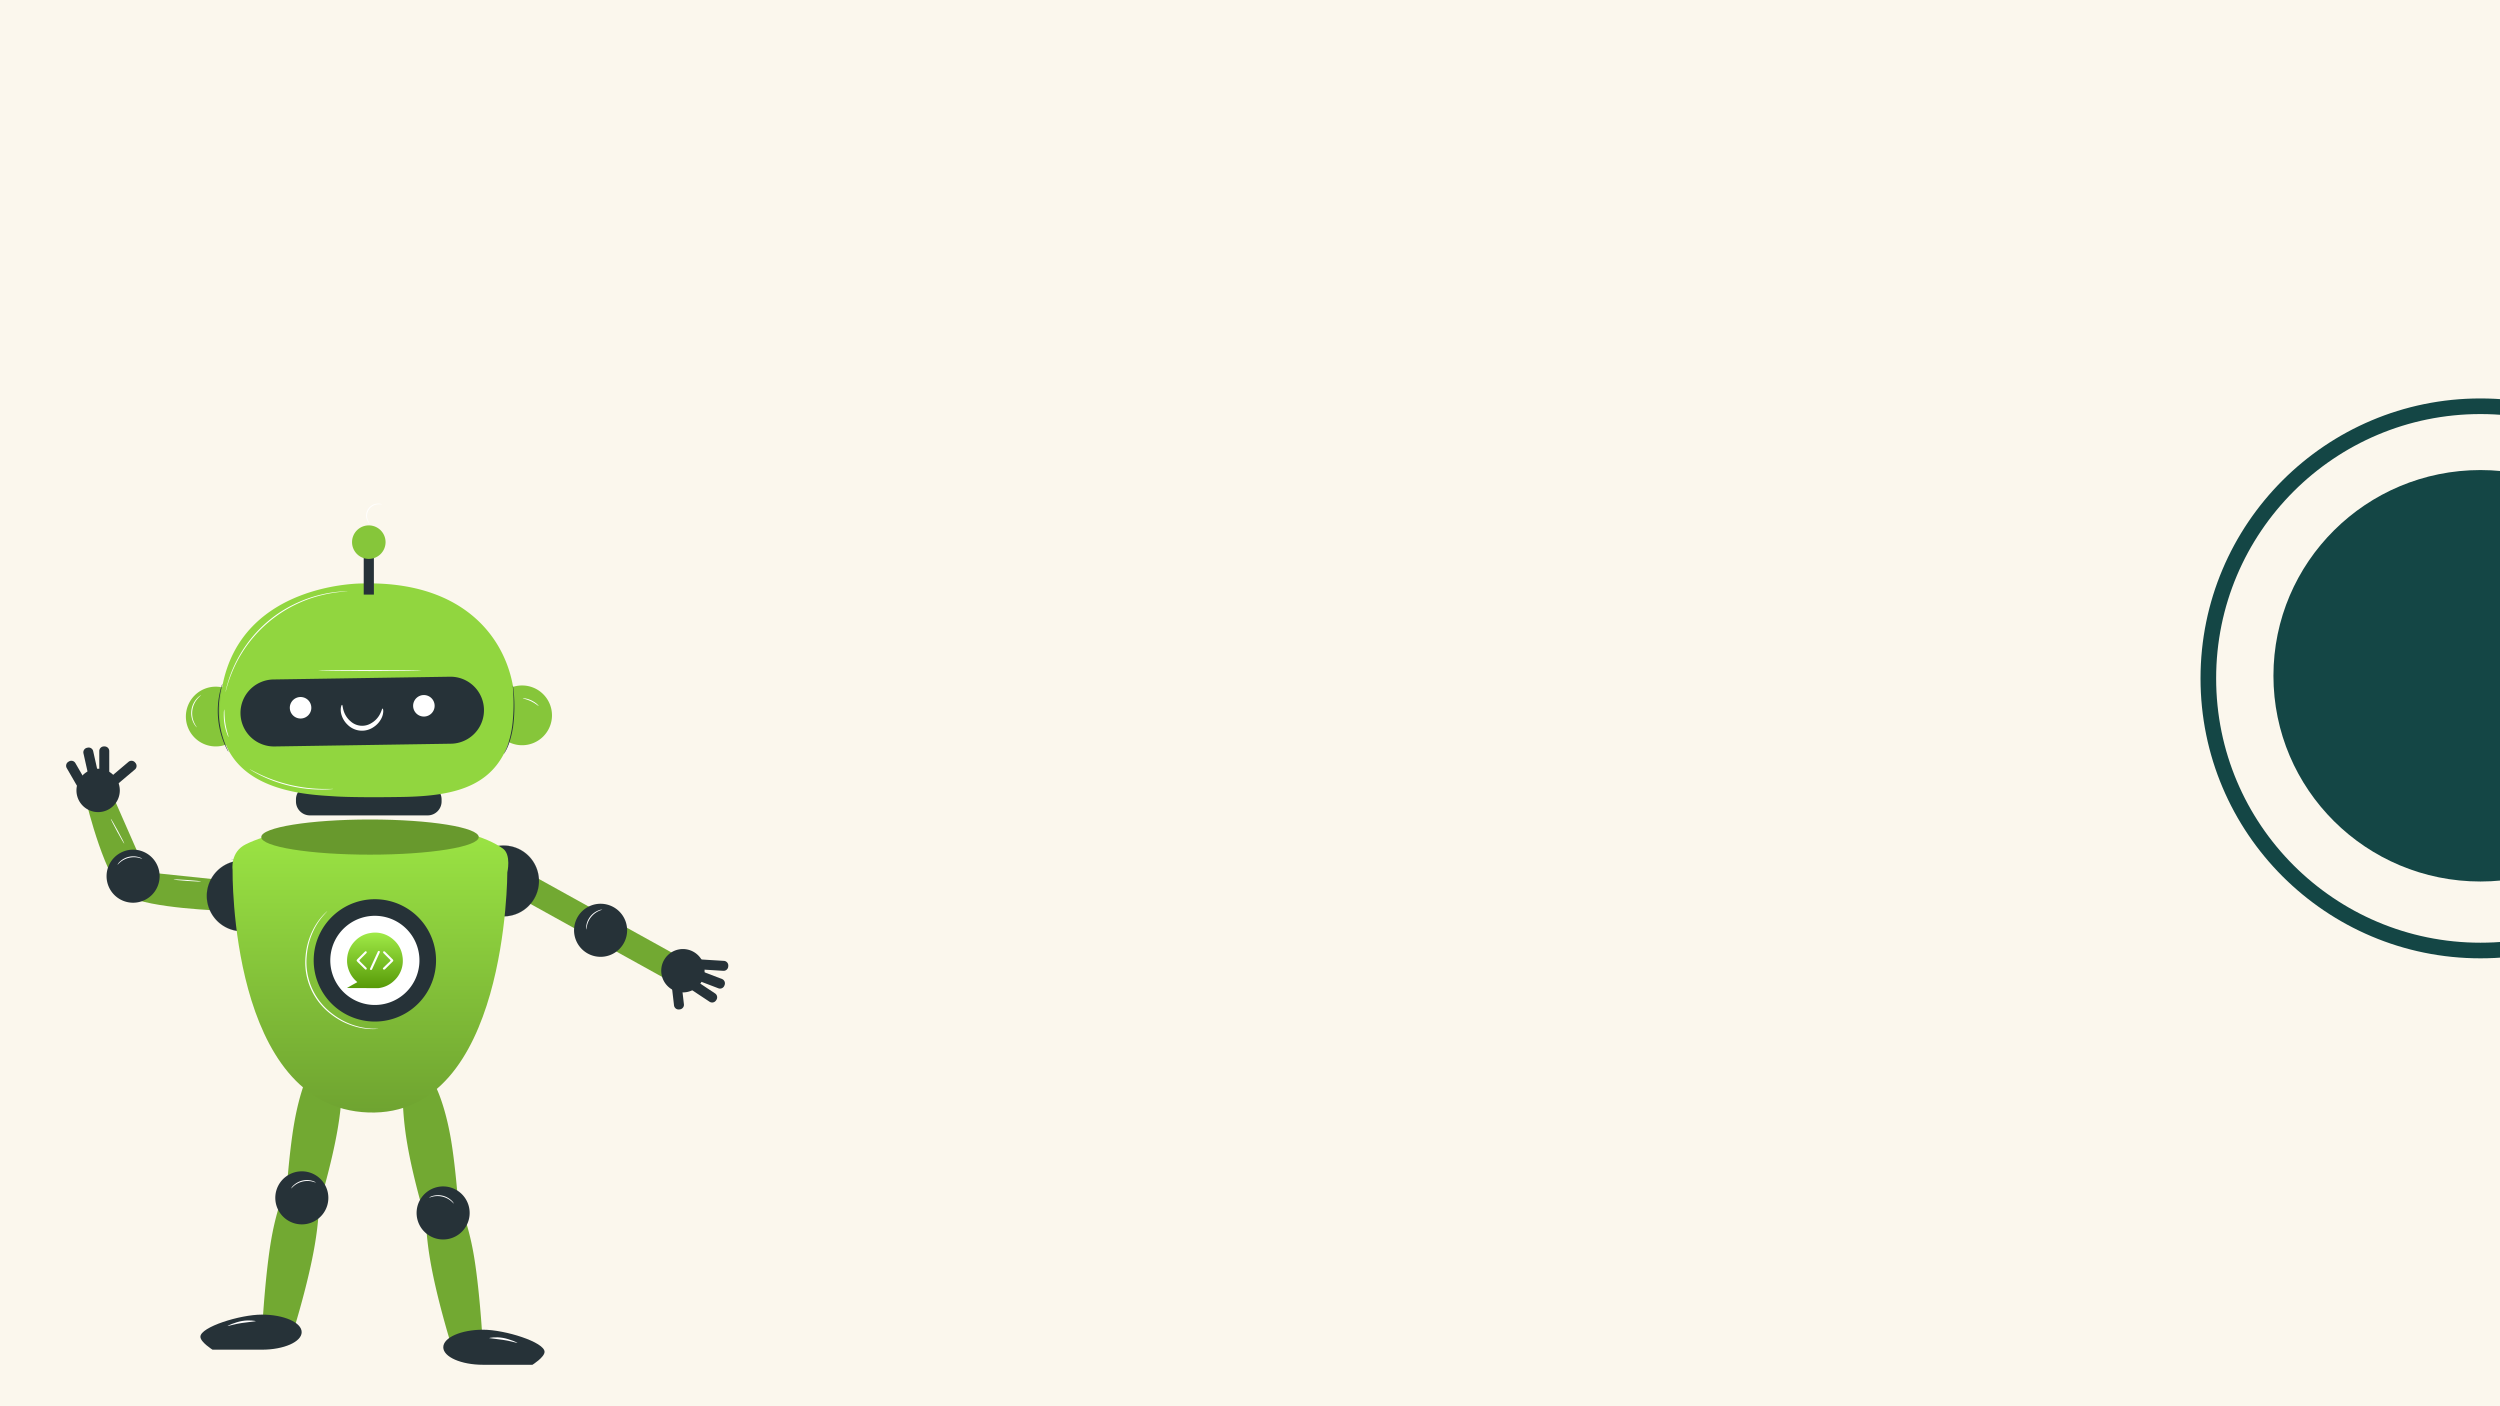 <svg xmlns="http://www.w3.org/2000/svg" xmlns:xlink="http://www.w3.org/1999/xlink" width="1920" height="1080" viewBox="0 0 1920 1080">
  <defs>
    <linearGradient id="linear-gradient" x1="0.5" x2="0.5" y2="1.727" gradientUnits="objectBoundingBox">
      <stop offset="0" stop-color="#9ce644"/>
      <stop offset="1" stop-color="#4e7322"/>
    </linearGradient>
    <filter id="Path_1015" x="169.488" y="623.594" width="229.887" height="239.839" filterUnits="userSpaceOnUse">
      <feOffset dy="3" input="SourceAlpha"/>
      <feGaussianBlur stdDeviation="3" result="blur"/>
      <feFlood flood-opacity="0.161"/>
      <feComposite operator="in" in2="blur"/>
      <feComposite in="SourceGraphic"/>
    </filter>
    <linearGradient id="linear-gradient-2" x1="0.5" x2="0.5" y2="1.132" gradientUnits="objectBoundingBox">
      <stop offset="0" stop-color="#a0ea47"/>
      <stop offset="1" stop-color="#4e9000"/>
    </linearGradient>
    <clipPath id="clip-Web_1920_9">
      <rect width="1920" height="1080"/>
    </clipPath>
  </defs>
  <g id="Web_1920_9" data-name="Web 1920 – 9" clip-path="url(#clip-Web_1920_9)">
    <rect width="1920" height="1080" fill="#fbf7ed"/>
    <g id="Group_815" data-name="Group 815" transform="translate(-15 10)">
      <ellipse id="Ellipse_30" data-name="Ellipse 30" cx="159" cy="158" rx="159" ry="158" transform="translate(1761 351)" fill="#144645"/>
      <g id="Ellipse_31" data-name="Ellipse 31" transform="translate(1705 296)" fill="none" stroke="#144645" stroke-width="12">
        <circle cx="215" cy="215" r="215" stroke="none"/>
        <circle cx="215" cy="215" r="209" fill="none"/>
      </g>
    </g>
    <g id="Group_814" data-name="Group 814" transform="translate(15961 677)">
      <path id="Path_1001" data-name="Path 1001" d="M-24414.213,4298.9s-6.482,13.067-10.836,38.016-6.574,61.781-6.574,61.781l24.51,5.479s10.711-34.626,15.443-62.775a247.55,247.55,0,0,0,3.49-49.821Z" transform="translate(8690.021 -4151.468)" fill="#72a932"/>
      <path id="Path_1008" data-name="Path 1008" d="M-24405.439,4298.9s6.484,13.067,10.836,38.016,6.574,61.781,6.574,61.781l-24.508,5.479s-10.713-34.626-15.445-62.775a247.725,247.725,0,0,1-3.49-49.821Z" transform="translate(8779.758 -4139.872)" fill="#72a932"/>
      <path id="Path_1005" data-name="Path 1005" d="M-24414.213,4298.9s-6.482,13.067-10.836,38.016-6.574,61.781-6.574,61.781l24.51,5.479s10.711-34.626,15.443-62.775a247.55,247.55,0,0,0,3.49-49.821Z" transform="translate(8672.422 -4062.281)" fill="#72a932"/>
      <path id="Path_1007" data-name="Path 1007" d="M-24405.439,4298.9s6.484,13.067,10.836,38.016,6.574,61.781,6.574,61.781l-24.508,5.479s-10.713-34.626-15.445-62.775a247.725,247.725,0,0,1-3.49-49.821Z" transform="translate(8797.359 -4050.685)" fill="#72a932"/>
      <path id="Path_878" data-name="Path 878" d="M118.069,285.893l-61.319-6.4L30.875,220.607,10.72,225.866s14.9,62.219,31.548,71.857,73.61,11.392,73.61,11.392Z" transform="translate(-15905.35 -286.668)" fill="#72a932"/>
      <path id="Path_885" data-name="Path 885" d="M74.3,282.121a27.166,27.166,0,1,0,27.166-27.166A27.167,27.167,0,0,0,74.3,282.121" transform="translate(-15876.475 -271.067)" fill="#263238"/>
      <path id="Path_886" data-name="Path 886" d="M101.473,309.335a27.2,27.2,0,1,1,19.235-7.968,27.024,27.024,0,0,1-19.235,7.968m0-54.331a27.131,27.131,0,1,0,19.183,7.946A26.952,26.952,0,0,0,101.473,255" transform="translate(-15876.482 -271.078)" fill="#263238"/>
      <path id="Path_884" data-name="Path 884" d="M21.36,269.589a20.374,20.374,0,1,0,20.374-20.375A20.374,20.374,0,0,0,21.36,269.589" transform="translate(-15900.516 -273.674)" fill="#263238"/>
      <g id="Group_659" data-name="Group 659" transform="translate(-15910.219 -103.74)">
        <path id="Path_402" data-name="Path 402" d="M5.191,221a16.647,16.647,0,1,0,16.646-16.646A16.646,16.646,0,0,0,5.191,221" transform="translate(2.748 -187.207)" fill="#263238"/>
        <path id="Path_403" data-name="Path 403" d="M26.619,223.25l13.686-11.558a3.568,3.568,0,0,0,.425-5.027l-.337-.4a3.568,3.568,0,0,0-5.027-.423L21.678,217.4Z" transform="translate(12.532 -193.986)" fill="#263238"/>
        <path id="Path_404" data-name="Path 404" d="M24.9,213.528v-17.4a3.568,3.568,0,0,0-3.569-3.569h-.522a3.568,3.568,0,0,0-3.567,3.569v17.4a.515.515,0,0,0,.515.515h6.628a.515.515,0,0,0,.515-.515" transform="translate(8.223 -192.561)" fill="#263238"/>
        <path id="Path_405" data-name="Path 405" d="M20.183,212.912l-3.8-16.98a3.568,3.568,0,0,0-4.261-2.7l-.509.113a3.568,3.568,0,0,0-2.7,4.261l3.8,16.979a.517.517,0,0,0,.615.39l6.468-1.447a.515.515,0,0,0,.39-.615" transform="translate(4.398 -192.297)" fill="#263238"/>
        <path id="Path_406" data-name="Path 406" d="M15.81,213.611l-8.7-15.067a3.57,3.57,0,0,0-4.875-1.307l-.452.263a3.567,3.567,0,0,0-1.306,4.872l8.7,15.069a.515.515,0,0,0,.7.188l5.74-3.314a.513.513,0,0,0,.189-.7" transform="translate(0 -185.746)" fill="#263238"/>
      </g>
      <rect id="Rectangle_372" data-name="Rectangle 372" width="19.919" height="135.166" transform="translate(-15566.16 10.26) rotate(-61)" fill="#72a932"/>
      <path id="Path_894" data-name="Path 894" d="M53.133,35.18A27.166,27.166,0,1,0,19.166,53.132,27.166,27.166,0,0,0,53.133,35.18" transform="matrix(0.788, -0.616, 0.616, 0.788, -15612.408, -5.103)" fill="#263238"/>
      <path id="Path_895" data-name="Path 895" d="M27.249,54.431a27.243,27.243,0,1,1,12.678-3.166,27.217,27.217,0,0,1-12.678,3.166M27.181.074A27.142,27.142,0,0,0,3.23,39.893a27.132,27.132,0,0,0,49.912-4.683l.033.012-.033-.012A27.168,27.168,0,0,0,27.181.074" transform="matrix(0.788, -0.616, 0.616, 0.788, -15612.465, -5.111)" fill="#263238"/>
      <path id="Path_962" data-name="Path 962" d="M39.849,26.385A20.374,20.374,0,1,0,14.374,39.85,20.375,20.375,0,0,0,39.849,26.385" transform="matrix(0.788, -0.616, 0.616, 0.788, -15528.363, 33.958)" fill="#263238"/>
      <path id="Path_1003" data-name="Path 1003" d="M281.55,340.032A20.374,20.374,0,1,0,256.075,353.5a20.375,20.375,0,0,0,25.475-13.465" transform="translate(-15991.275 -91.079)" fill="#263238"/>
      <path id="Path_1009" data-name="Path 1009" d="M242.611,340.032A20.374,20.374,0,1,1,268.086,353.5a20.375,20.375,0,0,1-25.475-13.465" transform="translate(-15882.758 -79.483)" fill="#263238"/>
      <path id="Path_983" data-name="Path 983" d="M32.442,11.381a16.647,16.647,0,1,0-10.52,21.061,16.647,16.647,0,0,0,10.52-21.061" transform="matrix(0.788, -0.616, 0.616, 0.788, -15459.902, 65.658)" fill="#263238"/>
      <path id="Path_985" data-name="Path 985" d="M9.844,0,.521,15.3a3.569,3.569,0,0,0,1.191,4.9l.445.27a3.567,3.567,0,0,0,4.9-1.19l9.323-15.3Z" transform="matrix(0.788, -0.616, 0.616, 0.788, -15453.189, 83.405)" fill="#263238"/>
      <path id="Path_997" data-name="Path 997" d="M.027,2.777l5.509,16.5a3.568,3.568,0,0,0,4.514,2.254l.5-.164A3.568,3.568,0,0,0,12.8,16.856L7.29.353A.514.514,0,0,0,6.639.027L.351,2.127a.513.513,0,0,0-.324.65" transform="matrix(0.788, -0.616, 0.616, 0.788, -15432.289, 80.557)" fill="#263238"/>
      <path id="Path_998" data-name="Path 998" d="M.074,4.2,9.052,19.1a3.567,3.567,0,0,0,4.9,1.214l.448-.269a3.569,3.569,0,0,0,1.214-4.9L6.634.249A.515.515,0,0,0,5.927.074L.249,3.494A.515.515,0,0,0,.074,4.2" transform="matrix(0.788, -0.616, 0.616, 0.788, -15428.189, 72.535)" fill="#263238"/>
      <path id="Path_986" data-name="Path 986" d="M.173,5.861,13.2,17.4a3.567,3.567,0,0,0,5.036-.3l.348-.391a3.568,3.568,0,0,0-.305-5.036L5.251.13a.513.513,0,0,0-.726.044L.13,5.135a.514.514,0,0,0,.044.726" transform="matrix(0.788, -0.616, 0.616, 0.788, -15426.611, 63.01)" fill="#263238"/>
      <path id="Path_880" data-name="Path 880" d="M132.074,238.281h90.458a10.688,10.688,0,0,0,10.687-10.688V226.03a10.688,10.688,0,0,0-10.687-10.688H132.074a10.689,10.689,0,0,0-10.689,10.688v1.563a10.689,10.689,0,0,0,10.689,10.688" transform="translate(-15855.082 -289.06)" fill="#263238"/>
      <path id="Path_865" data-name="Path 865" d="M63.246,186.085a22.946,22.946,0,1,0,22.946-22.946,22.946,22.946,0,0,0-22.946,22.946" transform="translate(-15881.49 -312.771)" fill="#86c63a"/>
      <path id="Path_1000" data-name="Path 1000" d="M63.246,186.085a22.946,22.946,0,1,0,22.946-22.946,22.946,22.946,0,0,0-22.946,22.946" transform="translate(-15646.215 -313.698)" fill="#86c63a"/>
      <path id="Path_866" data-name="Path 866" d="M191.046,108.638s-93.3-1.121-108.072,79.69,64.134,82.32,86.827,83.852c10.291.694,32.307.765,51.734.428,43.01-.746,73.4-9.071,83.743-48.974a75.847,75.847,0,0,0,2.322-14.291c2.735-43.734-26.868-102.858-116.554-100.7" transform="translate(-15873.359 -337.553)" fill="#91d63f"/>
      <path id="Path_867" data-name="Path 867" d="M253.763,209.329l-135.549,2.116a25.728,25.728,0,1,1-.8-51.45l135.549-2.116a25.728,25.728,0,1,1,.8,51.45" transform="translate(-15868.393 -315.162)" fill="#263238"/>
      <path id="Path_873" data-name="Path 873" d="M134.5,178.445a8.257,8.257,0,1,1-6.515-9.691,8.256,8.256,0,0,1,6.515,9.691" transform="translate(-15856.557 -310.291)" fill="#fff"/>
      <path id="Path_883" data-name="Path 883" d="M199.622,177.406a8.257,8.257,0,1,1-6.515-9.691,8.256,8.256,0,0,1,6.515,9.691" transform="translate(-15826.979 -310.763)" fill="#fff"/>
      <g id="Group_660" data-name="Group 660" transform="translate(-15690.631 -273.5)">
        <rect id="Rectangle_245" data-name="Rectangle 245" width="7.809" height="39.488" transform="translate(8.966 13.66)" fill="#263238"/>
        <path id="Path_426" data-name="Path 426" d="M151,90.832a12.871,12.871,0,1,0,12.871-12.871A12.872,12.872,0,0,0,151,90.832" transform="translate(-151 -77.961)" fill="#86c63a"/>
      </g>
      <path id="Path_874" data-name="Path 874" d="M146.032,172.752c.614.065.308,2.954,2.11,6.793a17.071,17.071,0,0,0,4.383,5.76,13.231,13.231,0,0,0,16.011,1.463,17.057,17.057,0,0,0,5.353-4.872c2.468-3.449,2.69-6.343,3.305-6.3.24.006.492.734.493,2.1a12.818,12.818,0,0,1-1.5,5.577,17.144,17.144,0,0,1-5.8,6.449,15.672,15.672,0,0,1-20.219-1.847,17.131,17.131,0,0,1-4.533-7.392,12.8,12.8,0,0,1-.467-5.757c.247-1.344.627-2.016.864-1.976" transform="translate(-15844.348 -308.406)" fill="#fff"/>
      <path id="Path_898" data-name="Path 898" d="M231.145,215.09c-.138-.079,1.536-2.618,3.145-7.2a78.655,78.655,0,0,0,3.784-18.534,137.122,137.122,0,0,0,.436-18.978c-.113-2.43-.227-4.4-.337-5.756a11.3,11.3,0,0,1-.074-2.12,11.31,11.31,0,0,1,.368,2.091c.2,1.351.4,3.319.577,5.754a115.605,115.605,0,0,1-.217,19.082,71.439,71.439,0,0,1-4.035,18.645,35.784,35.784,0,0,1-2.469,5.245,11.417,11.417,0,0,1-1.178,1.77" transform="translate(-15805.23 -313.061)" fill="#263238"/>
      <path id="Path_868" data-name="Path 868" d="M83.662,161.6a11.555,11.555,0,0,1-.461,2.075c-.179.657-.39,1.464-.58,2.413s-.474,2.014-.654,3.218a71.739,71.739,0,0,0-1.022,8.474,70.345,70.345,0,0,0,1.841,20.746,71.663,71.663,0,0,0,2.5,8.163c.39,1.153.849,2.154,1.211,3.051s.7,1.658,1,2.274a11.447,11.447,0,0,1,.819,1.96,11.313,11.313,0,0,1-1.083-1.831c-.334-.6-.724-1.341-1.118-2.231s-.9-1.88-1.323-3.031a64.043,64.043,0,0,1-2.677-8.189,66.07,66.07,0,0,1-1.86-20.958,63.662,63.662,0,0,1,1.194-8.53c.215-1.208.529-2.274.769-3.217s.483-1.747.708-2.394a11.475,11.475,0,0,1,.743-1.994" transform="translate(-15873.836 -313.469)" fill="#263238"/>
      <path id="Path_887" data-name="Path 887" d="M87.081,254.088a3.429,3.429,0,0,1,.561.164l1.62.551,6.2,2.186,4.473,1.6c1.648.551,3.463,1.069,5.4,1.672,3.886,1.155,8.259,2.648,13.229,3.817l7.757,1.989c2.7.681,5.557,1.187,8.487,1.822,5.85,1.344,12.2,2.257,18.855,3.335A336.772,336.772,0,0,0,197.4,274.35a336.974,336.974,0,0,0,43.744-3.121c6.657-1.076,13.007-1.988,18.857-3.332,2.93-.636,5.786-1.142,8.487-1.821l7.758-1.988c4.971-1.169,9.343-2.663,13.229-3.816,1.936-.6,3.75-1.12,5.4-1.669l4.473-1.6,6.2-2.186,1.62-.55a3.425,3.425,0,0,1,.561-.164,3.181,3.181,0,0,1-.532.236l-1.594.621-6.157,2.321-4.457,1.661c-1.642.57-3.452,1.11-5.385,1.732-3.878,1.194-8.248,2.725-13.219,3.928q-3.708.975-7.76,2.04c-2.7.7-5.561,1.217-8.5,1.867-5.858,1.373-12.215,2.309-18.886,3.407a330.586,330.586,0,0,1-43.843,3.188,330.424,330.424,0,0,1-43.833-3.195c-6.669-1.1-13.027-2.037-18.883-3.41-2.935-.651-5.792-1.172-8.494-1.869l-7.76-2.04c-4.971-1.206-9.34-2.737-13.219-3.932-1.933-.622-3.743-1.162-5.385-1.732l-4.457-1.662-6.157-2.321-1.594-.622a3.408,3.408,0,0,1-.534-.236" transform="translate(-15870.666 -271.461)" fill="#263238"/>
      <path id="Path_869" data-name="Path 869" d="M177.854,112.783a1.162,1.162,0,0,1-.336.057l-.986.089c-.865.09-2.149.118-3.79.314a102.345,102.345,0,0,0-13.769,2.282,99.952,99.952,0,0,0-68.507,56.537,102.173,102.173,0,0,0-4.853,13.087c-.5,1.572-.775,2.827-1.027,3.659-.111.381-.2.694-.275.953a1.181,1.181,0,0,1-.119.318,1.149,1.149,0,0,1,.044-.336c.055-.263.121-.582.2-.97.205-.846.429-2.116.891-3.705a92.782,92.782,0,0,1,4.648-13.222,98.324,98.324,0,0,1,10.26-18.082,96.916,96.916,0,0,1,38.918-32.116,98.291,98.291,0,0,1,19.7-6.643,92.591,92.591,0,0,1,13.865-2.055c1.649-.153,2.938-.132,3.807-.173l.992-.013a1.1,1.1,0,0,1,.337.02" transform="translate(-15871.979 -335.653)" fill="#fff"/>
      <path id="Path_870" data-name="Path 870" d="M86.983,196.388a10.786,10.786,0,0,1-1.326-2.9,41.263,41.263,0,0,1-2.375-15.156,10.754,10.754,0,0,1,.375-3.169c.237.01-.092,4.866.849,10.742.9,5.879,2.7,10.4,2.477,10.486" transform="translate(-15872.402 -307.312)" fill="#fff"/>
      <path id="Path_871" data-name="Path 871" d="M70.325,192.3c-.036.031-.33-.236-.787-.784a14.061,14.061,0,0,1-1.645-2.542,16.582,16.582,0,0,1,2.49-18.768,14.064,14.064,0,0,1,2.251-2.024c.583-.41.937-.59.963-.553.084.109-1.226,1-2.808,2.926a17.156,17.156,0,0,0-2.413,18.188c1.024,2.274,2.058,3.474,1.949,3.557" transform="translate(-15880.215 -310.735)" fill="#fff"/>
      <path id="Path_899" data-name="Path 899" d="M251.428,174.345c-.159.172-2.421-1.988-5.839-3.624-3.4-1.671-6.5-2.112-6.461-2.343-.006-.186,3.25-.074,6.791,1.662,3.556,1.706,5.66,4.194,5.509,4.3" transform="translate(-15798.688 -309.115)" fill="#fff"/>
      <path id="Path_889" data-name="Path 889" d="M119.754,386.562a1.11,1.11,0,0,1-.185-.279c-.129-.234-.286-.515-.476-.858l-1.767-3.336c-.38-.733-.8-1.543-1.252-2.423l-1.367-2.943c-.989-2.107-2.1-4.514-3.185-7.239q-.838-2.037-1.748-4.258-.833-2.251-1.732-4.677c-1.249-3.215-2.306-6.746-3.554-10.415-2.279-7.409-4.515-15.636-6.479-24.363-1.921-8.738-3.393-17.136-4.552-24.8-1.07-7.674-1.918-14.6-2.383-20.445-.282-2.916-.454-5.561-.6-7.883-.163-2.322-.272-4.323-.318-5.961q-.081-2.378-.125-3.769c-.006-.393-.01-.715-.013-.982a1.141,1.141,0,0,1,.02-.335,1.119,1.119,0,0,1,.057.332c.023.266.052.586.089.977l.266,3.761c.093,1.633.244,3.63.448,5.946.185,2.317.393,4.955.71,7.864.532,5.827,1.434,12.738,2.541,20.393,1.194,7.642,2.683,16.017,4.6,24.736,1.959,8.706,4.169,16.918,6.406,24.319,1.226,3.666,2.258,7.2,3.48,10.409q.873,2.426,1.685,4.681.886,2.223,1.7,4.264c1.047,2.732,2.125,5.148,3.076,7.267q.7,1.59,1.307,2.964.648,1.335,1.191,2.447,1.032,2.142,1.637,3.4c.163.356.3.65.409.893a1.1,1.1,0,0,1,.116.316" transform="translate(-15869.33 -268.05)" fill="#fff"/>
      <path id="Path_900" data-name="Path 900" d="M77.916,266.5c-.015.208-4.773.041-10.626-.375S56.7,265.2,56.716,264.995s4.771-.041,10.627.378,10.587.925,10.572,1.131" transform="translate(-15884.455 -266.547)" fill="#fff"/>
      <path id="Path_882" data-name="Path 882" d="M36.926,250.653c-.183.1-2.661-4.118-5.535-9.42s-5.052-9.684-4.869-9.783,2.661,4.118,5.535,9.422,5.052,9.682,4.869,9.781" transform="translate(-15902.463 -279.672)" fill="#fff"/>
      <path id="Path_984" data-name="Path 984" d="M156.7,386.637a7.466,7.466,0,0,1-1.7-.208,35.946,35.946,0,0,1-4.549-1.1,47.323,47.323,0,0,1-6.486-2.492,49.34,49.34,0,0,1-13.878-9.758,47.183,47.183,0,0,1-4.54-5.26,35.973,35.973,0,0,1-2.572-3.907,7.473,7.473,0,0,1-.772-1.533c.124-.074,1.339,2.043,3.769,5.115a53.973,53.973,0,0,0,4.6,5.088,52.935,52.935,0,0,0,13.691,9.627,53.789,53.789,0,0,0,6.348,2.61c3.711,1.248,6.115,1.675,6.087,1.816" transform="translate(-15854.713 -222.273)" fill="#fff"/>
      <path id="Path_888" data-name="Path 888" d="M46.121,254.647c-.061.122-1.124-.42-2.959-.838a16.23,16.23,0,0,0-13.753,3.3c-1.445,1.2-2.148,2.17-2.257,2.088a7.075,7.075,0,0,1,1.9-2.49A15.02,15.02,0,0,1,43.3,253.292a7.081,7.081,0,0,1,2.826,1.355" transform="translate(-15897.889 -272.078)" fill="#fff"/>
      <path id="Path_875" data-name="Path 875" d="M212.771,154.738c0,.209-17.855.378-39.875.378s-39.879-.169-39.879-.378,17.851-.378,39.879-.378,39.875.169,39.875.378" transform="translate(-15849.799 -316.759)" fill="#fff"/>
      <path id="Path_876" data-name="Path 876" d="M161.11,221.868a2.356,2.356,0,0,1-.675.109l-1.946.169c-.843.071-1.88.14-3.084.159s-2.578.095-4.094.047a105.334,105.334,0,0,1-10.638-.638,108.065,108.065,0,0,1-25.37-5.974,105.865,105.865,0,0,1-9.807-4.177c-1.377-.635-2.575-1.309-3.641-1.87s-1.966-1.076-2.69-1.518L97.5,207.155a2.26,2.26,0,0,1-.554-.4,2.369,2.369,0,0,1,.63.268l1.733.891c.743.4,1.658.884,2.741,1.4s2.289,1.16,3.676,1.761c2.735,1.28,6.063,2.645,9.813,4a127.458,127.458,0,0,0,12.442,3.675,128.156,128.156,0,0,0,12.772,2.264c3.961.458,7.55.72,10.568.8,1.511.081,2.875.051,4.075.064s2.235,0,3.08-.029l1.95-.025a2.327,2.327,0,0,1,.683.042" transform="translate(-15866.186 -292.96)" fill="#fff"/>
      <path id="Path_890" data-name="Path 890" d="M266.218,262.216a1.489,1.489,0,0,1-.348.159l-1.046.391-4.046,1.44c-1.755.633-3.913,1.371-6.457,2.117s-5.405,1.709-8.642,2.514l-5.062,1.339c-1.762.458-3.62.835-5.53,1.28-3.814.925-7.943,1.651-12.278,2.469a281.074,281.074,0,0,1-28.5,3.353,280.849,280.849,0,0,1-28.7.159c-4.4-.281-8.592-.5-12.49-.947-1.952-.206-3.841-.355-5.645-.593l-5.189-.71c-3.311-.4-6.274-.993-8.885-1.438-2.615-.429-4.847-.9-6.666-1.31l-4.191-.934-1.085-.262a.192.192,0,1,1,.016-.076c.292.051.654.112,1.1.188l4.217.794c1.825.368,4.063.794,6.681,1.184s5.576.954,8.885,1.325l5.183.659c1.8.223,3.691.355,5.637.548,3.893.423,8.072.614,12.464.875,8.794.353,18.477.372,28.62-.218,10.134-.656,19.741-1.86,28.423-3.285,4.328-.8,8.45-1.5,12.262-2.4,1.909-.429,3.765-.791,5.527-1.233l5.064-1.288c3.239-.772,6.112-1.683,8.657-2.4s4.719-1.4,6.486-1.992l4.089-1.3,1.069-.32a1.44,1.44,0,0,1,.374-.086" transform="translate(-15855.215 -267.77)" fill="#fff"/>
      <g id="Group_680" data-name="Group 680" transform="translate(-437.512 68.594)">
        <g transform="matrix(1, 0, 0, 1, -15523.49, -745.59)" filter="url(#Path_1015)">
          <path id="Path_1015-2" data-name="Path 1015" d="M92.1,270.732S89.347,453.447,196.365,457.177,303.1,272.8,303.1,272.8s3.177-13.629-3.452-18.35c-11.46-8.163-39.066-19.74-102.019-19.022-52.51.6-80.427,8.462-95.3,15.74C90.085,257.155,92.1,270.732,92.1,270.732" transform="translate(86.52 394.2)" fill="url(#linear-gradient)"/>
        </g>
        <ellipse id="Ellipse_38" data-name="Ellipse 38" cx="83.5" cy="13.5" rx="83.5" ry="13.5" transform="translate(-15322.832 -116.215)" fill="#68992d"/>
        <g id="Group_679" data-name="Group 679" transform="translate(438.979 -81.778)">
          <path id="Path_897" data-name="Path 897" d="M228.308,329.471a46.984,46.984,0,1,1-43.434-50.285,46.984,46.984,0,0,1,43.434,50.285" transform="translate(-15856.017 -252.282)" fill="#263238"/>
          <path id="Path_910" data-name="Path 910" d="M209.732,322.678a34.237,34.237,0,1,1-31.65-36.643,34.236,34.236,0,0,1,31.65,36.643" transform="translate(-15850.153 -246.419)" fill="#fff"/>
          <path id="Path_901" data-name="Path 901" d="M187.05,374.344a6.622,6.622,0,0,1-1.3.133,33.749,33.749,0,0,1-3.741.107,48.92,48.92,0,0,1-13.577-2.2,56.28,56.28,0,0,1-8.844-3.557,57.466,57.466,0,0,1-9.2-5.939,49.861,49.861,0,0,1-19.217-44.259,57.486,57.486,0,0,1,1.939-10.775,56.358,56.358,0,0,1,3.441-8.89,48.948,48.948,0,0,1,7.659-11.424,33.772,33.772,0,0,1,2.633-2.659,6.509,6.509,0,0,1,.983-.857c.072.074-1.233,1.313-3.333,3.763a52.032,52.032,0,0,0-7.329,11.473,57.273,57.273,0,0,0-3.283,8.811,57.9,57.9,0,0,0-1.824,10.627,49.512,49.512,0,0,0,18.886,43.5,57.85,57.85,0,0,0,9.009,5.92,57.194,57.194,0,0,0,8.681,3.618,51.964,51.964,0,0,0,13.386,2.478c3.224.139,5.022.031,5.026.135" transform="translate(-15858.974 -248.057)" fill="#fff"/>
          <path id="Path_943" data-name="Path 943" d="M-1.124,42.54s4.374-2.565,6.066-3.457c.527-.278,1.046-.571,1.57-.854.27-.146.326-.263.047-.5A21.114,21.114,0,0,1,.325,28.888a20.679,20.679,0,0,1-1.3-8.981A21.106,21.106,0,0,1,5.736,5.787,20.407,20.407,0,0,1,16.619.342,20.911,20.911,0,0,1,34.75,5.549a20.242,20.242,0,0,1,6.7,12.19,20.862,20.862,0,0,1-6.524,19.333,20.428,20.428,0,0,1-12.056,5.567M34.461,21.474a1.278,1.278,0,0,0-.479-.98q-2.782-2.779-5.562-5.56a3.675,3.675,0,0,0-.606-.5.7.7,0,0,0-.945.12.689.689,0,0,0-.113.909,2.455,2.455,0,0,0,.416.516q2.369,2.368,4.735,4.739c.568.57.565.843-.01,1.383-.718.674-1.448,1.336-2.156,2.019-.989.953-1.972,1.911-2.938,2.886a.705.705,0,0,0-.109,1.07.85.85,0,0,0,1.153.207,2.256,2.256,0,0,0,.515-.417l3.658-3.638c.718-.714,1.439-1.424,2.155-2.14a.72.72,0,0,0,.287-.61M13.333,14.253a1.054,1.054,0,0,0-.585.292c-.455.447-.912.892-1.364,1.342q-2.21,2.2-4.414,4.413c-.855.862-.845,1.315.012,2.164.325.322.656.639.982.96,1.58,1.558,3.154,3.122,4.742,4.672a.794.794,0,0,0,1.152.11A.879.879,0,0,0,13.842,27a2.4,2.4,0,0,0-.2-.215c-1.518-1.5-3.032-3.009-4.559-4.5-.806-.788-.816-.966-.009-1.777q2.275-2.286,4.546-4.575a1.9,1.9,0,0,0,.437-.6.86.86,0,0,0-.727-1.075m10.064-.2c-.441-.043-.692.25-.881.664q-2.442,5.347-4.894,10.688c-.34.742-.685,1.483-.99,2.24a.654.654,0,0,0,.3.925A.775.775,0,0,0,18,28.38a2.556,2.556,0,0,0,.315-.534q2.792-6.1,5.576-12.2a1.994,1.994,0,0,0,.236-.917c-.019-.438-.235-.655-.735-.672" transform="translate(-15694.893 52.444)" fill="url(#linear-gradient-2)"/>
        </g>
      </g>
      <path id="Path_999" data-name="Path 999" d="M18.974,1.918c-.061.122-1.124-.42-2.959-.838A16.23,16.23,0,0,0,2.262,4.38C.816,5.584.114,6.549,0,6.468a7.075,7.075,0,0,1,1.9-2.49A15.02,15.02,0,0,1,16.148.562a7.081,7.081,0,0,1,2.826,1.355" transform="matrix(0.788, -0.616, 0.616, 0.788, -15514.635, 31.767)" fill="#fff"/>
      <path id="Path_1002" data-name="Path 1002" d="M46.121,254.647c-.061.122-1.124-.42-2.959-.838a16.23,16.23,0,0,0-13.753,3.3c-1.445,1.2-2.148,2.17-2.257,2.088a7.075,7.075,0,0,1,1.9-2.49A15.02,15.02,0,0,1,43.3,253.292a7.081,7.081,0,0,1,2.826,1.355" transform="translate(-15764.555 -23.437)" fill="#fff"/>
      <path id="Path_1010" data-name="Path 1010" d="M27.149,254.647c.061.122,1.124-.42,2.959-.838a16.23,16.23,0,0,1,13.753,3.3c1.445,1.2,2.148,2.17,2.257,2.088a7.075,7.075,0,0,0-1.9-2.49,15.02,15.02,0,0,0-14.241-3.416,7.081,7.081,0,0,0-2.826,1.355" transform="translate(-15658.588 -11.841)" fill="#fff"/>
      <path id="Path_1006" data-name="Path 1006" d="M31.141,0C48.02,0,61.7,6.03,61.7,13.468S48.02,26.936,31.141,26.936H-6.782s-9.3-5.807-9.3-9.942C-16.082,9.556,14.262,0,31.141,0Z" transform="translate(-15791.012 332.62)" fill="#263238"/>
      <path id="Path_1011" data-name="Path 1011" d="M14.48,0C-2.4,0-16.082,6.03-16.082,13.468S-2.4,26.936,14.48,26.936H52.4s9.3-5.807,9.3-9.942C61.7,9.556,31.359,0,14.48,0Z" transform="translate(-15604.48 344.216)" fill="#263238"/>
      <path id="Path_1012" data-name="Path 1012" d="M11.519,1.564C6.715,1.641-.015,2.953,0,2.743S6.153.406,11.677.055,22.112,1.133,22.1,1.34" transform="matrix(0.995, -0.105, 0.105, 0.995, -15786.607, 338.675)" fill="#fff"/>
      <path id="Path_1013" data-name="Path 1013" d="M11.519,1.2C6.715,1.125-.015-.187,0,.023S6.153,2.36,11.677,2.711,22.112,1.633,22.1,1.426" transform="matrix(-0.995, -0.105, 0.105, -0.995, -15563.514, 354.402)" fill="#fff"/>
    </g>
    <path id="Path_1406" data-name="Path 1406" d="M164.243,80.841a19.611,19.611,0,0,0-3.422-.083,8.918,8.918,0,0,0-7.62,11.868,19.676,19.676,0,0,0,1.5,3.077c-.032.031-.3-.179-.7-.646a7.9,7.9,0,0,1-1.3-2.254,9.13,9.13,0,0,1,8.075-12.579,7.939,7.939,0,0,1,2.591.246c.592.17.894.329.88.371" transform="translate(129.205 306.561)" fill="#fff"/>
  </g>
</svg>
